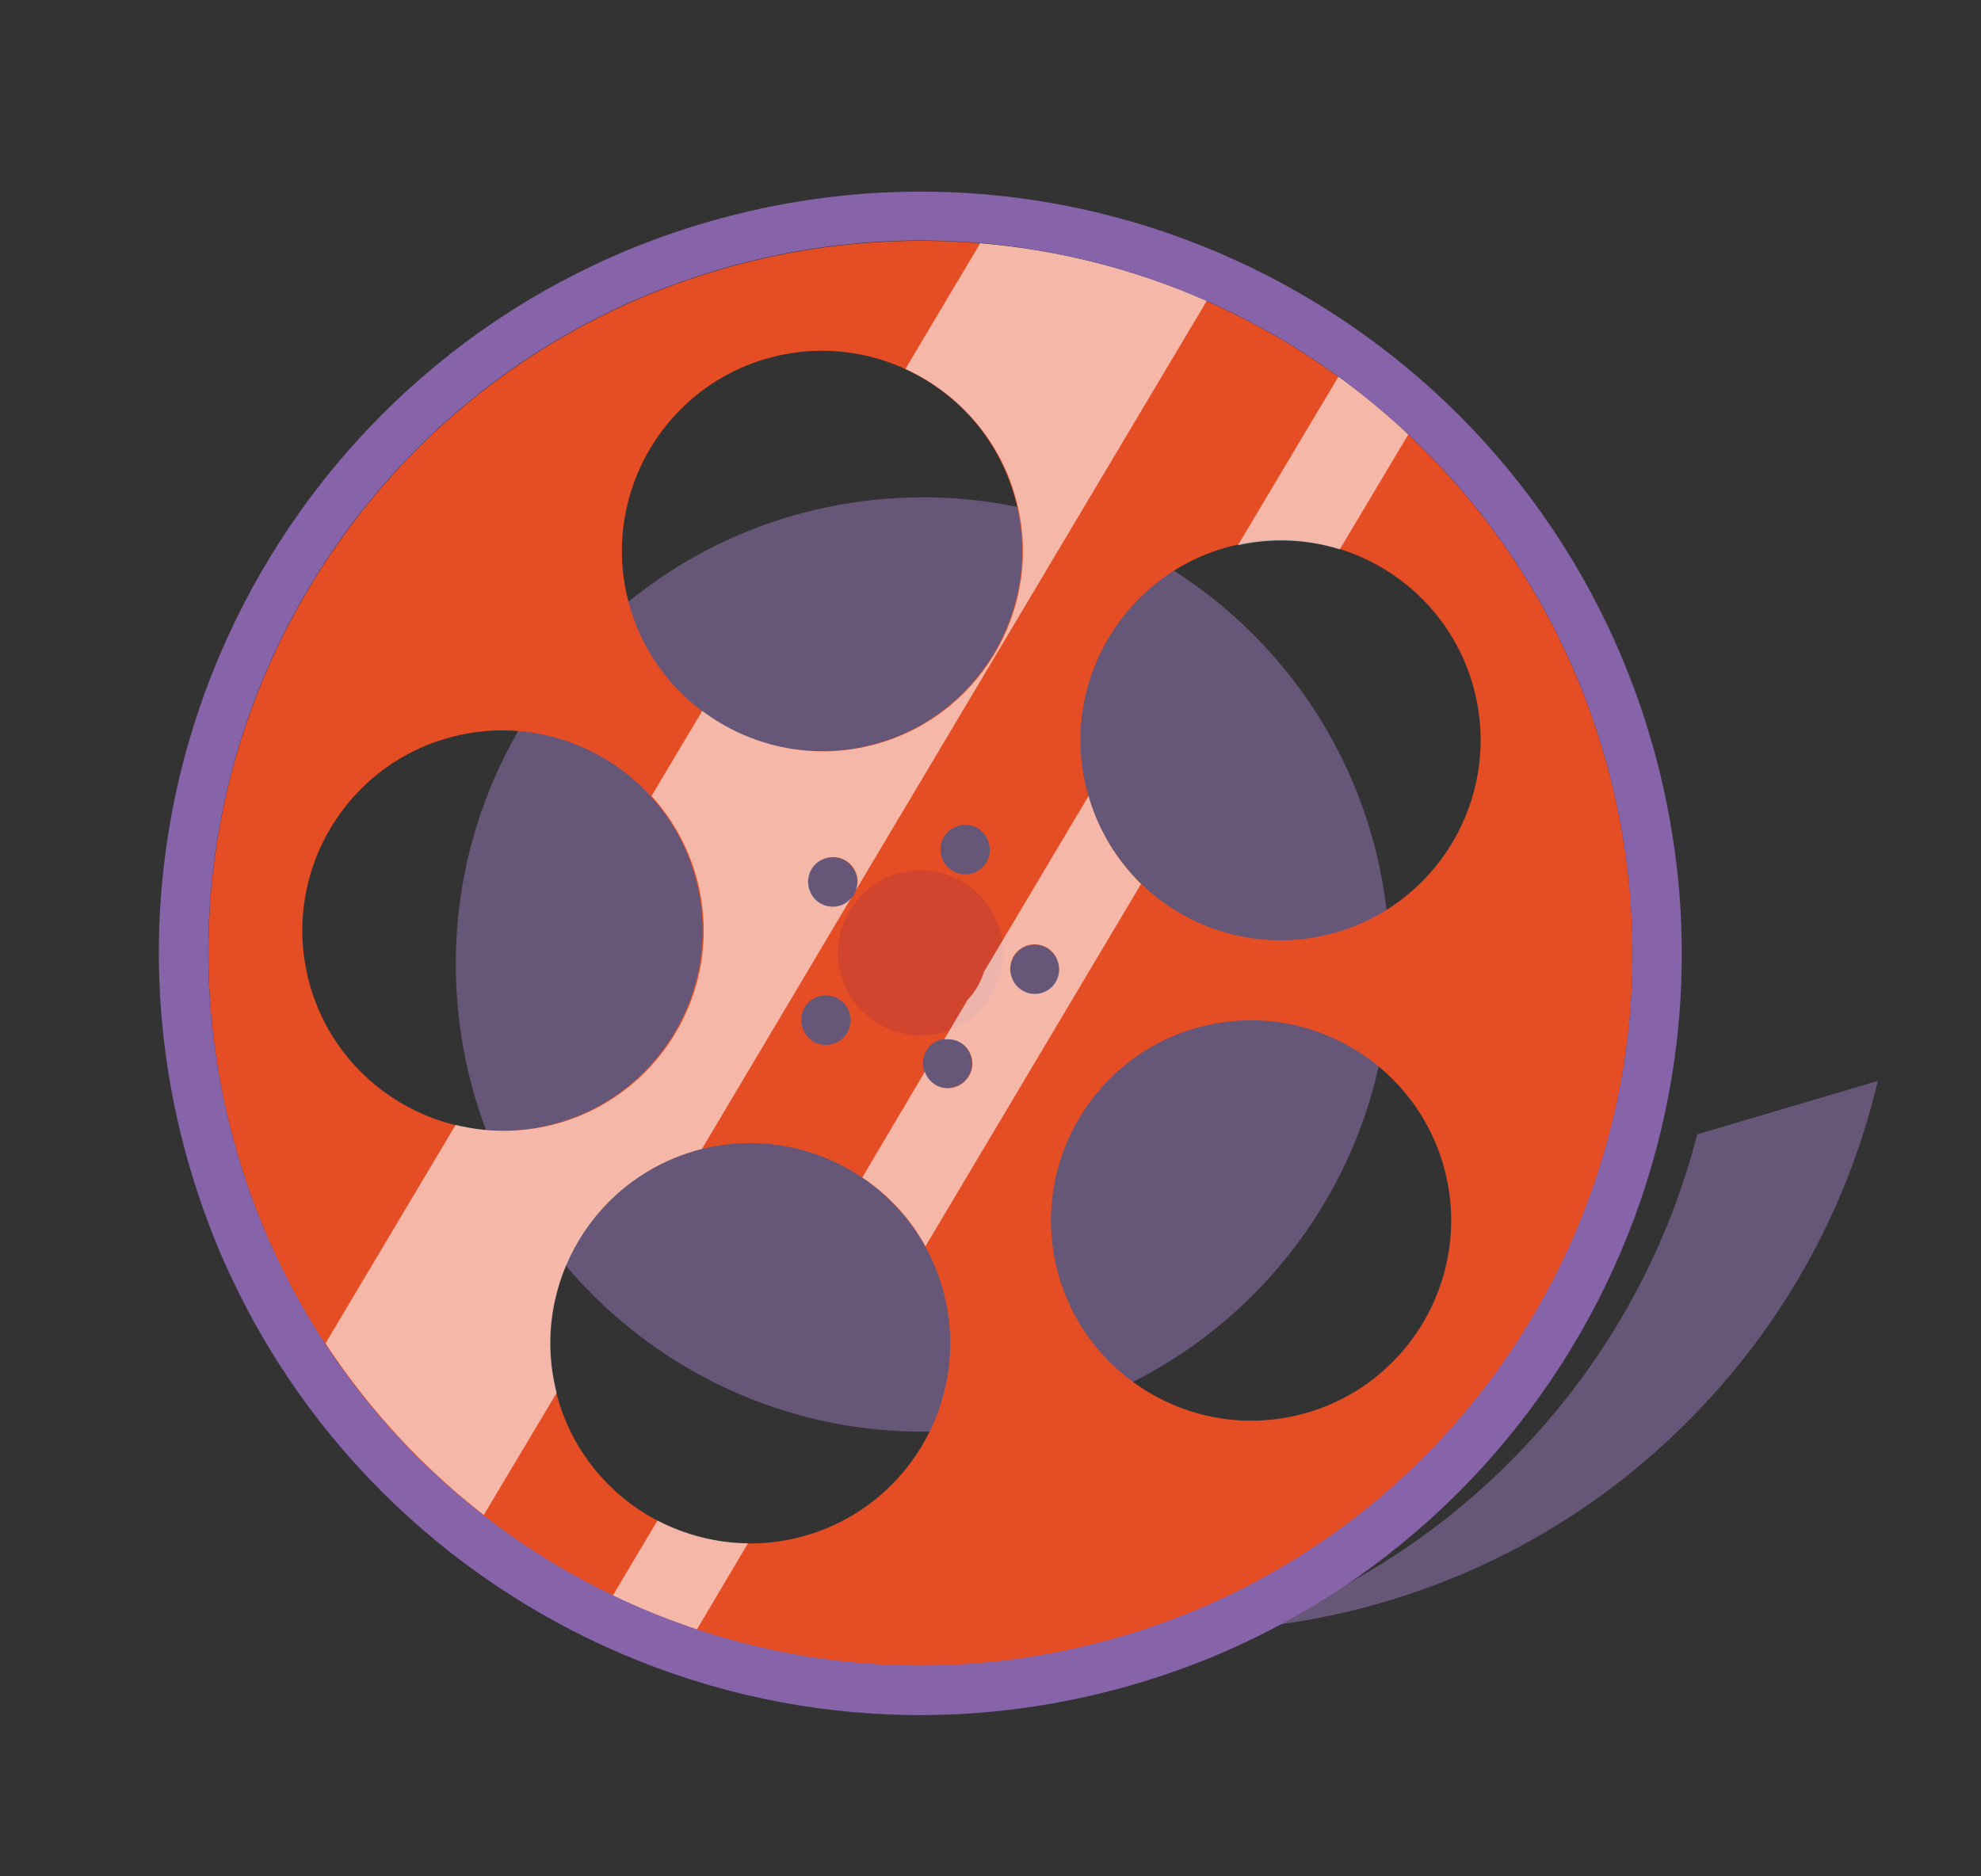 <svg width="171" height="162" viewBox="0 0 171 162" fill="none" xmlns="http://www.w3.org/2000/svg">
<rect x="0" y="0" width="171" height="162" fill="#333333" stroke="none"/>
<path d="M119.846 80.15C118.115 57.941 98.719 41.335 76.523 43.06C54.327 44.785 37.737 64.188 39.468 86.397C41.199 108.605 60.595 125.211 82.79 123.486C104.986 121.761 121.576 102.358 119.846 80.15Z" fill="#665677"/>
<path d="M64.844 22.562C31.887 30.614 11.697 63.885 19.762 96.894C27.827 129.903 61.085 150.115 94.041 142.063C126.998 134.011 147.22 100.732 139.155 67.723C131.09 34.714 97.832 14.502 64.844 22.562ZM66.852 30.783C76.138 28.514 85.469 34.211 87.731 43.472C89.994 52.732 84.31 62.098 75.056 64.359C65.802 66.62 56.439 60.93 54.177 51.67C51.914 42.41 57.598 33.044 66.852 30.783ZM88.814 81.625C89.948 81.348 91.084 82.038 91.368 83.204C91.653 84.369 90.963 85.505 89.83 85.782C88.697 86.059 87.561 85.369 87.276 84.204C86.992 83.038 87.681 81.902 88.814 81.625ZM83.832 75.432C82.699 75.709 81.532 75.026 81.247 73.861C80.962 72.695 81.652 71.559 82.817 71.275C83.981 70.99 85.086 71.688 85.371 72.853C85.655 74.019 84.966 75.155 83.832 75.432ZM69.789 76.66C69.512 75.526 70.194 74.359 71.359 74.074C72.523 73.789 73.659 74.48 73.944 75.645C74.229 76.811 73.539 77.947 72.375 78.232C71.21 78.516 70.074 77.826 69.789 76.66ZM73.356 87.571C73.633 88.705 72.951 89.873 71.786 90.158C70.621 90.442 69.517 89.744 69.232 88.579C68.948 87.413 69.637 86.277 70.77 86C71.903 85.723 73.071 86.406 73.356 87.571ZM26.593 84.444C24.323 75.152 30.015 65.818 39.269 63.557C48.523 61.296 57.886 66.985 60.148 76.246C62.411 85.506 56.727 94.872 47.473 97.133C38.218 99.394 28.856 93.704 26.593 84.444ZM68.853 132.763C59.568 135.032 50.237 129.335 47.974 120.074C45.712 110.814 51.395 101.448 60.65 99.187C69.904 96.926 79.266 102.616 81.529 111.876C83.791 121.136 78.108 130.502 68.853 132.763ZM82.267 93.872C81.134 94.149 79.998 93.458 79.721 92.325C79.444 91.191 80.126 90.023 81.259 89.746C82.392 89.469 83.559 90.152 83.844 91.317C84.129 92.482 83.432 93.587 82.267 93.872ZM80.789 87.824C77.705 88.578 74.61 86.697 73.856 83.611C73.102 80.524 74.98 77.428 78.065 76.674C81.15 75.921 84.244 77.801 84.999 80.888C85.753 83.975 83.874 87.071 80.789 87.824ZM112.095 122.165C102.841 124.426 93.479 118.736 91.216 109.476C88.954 100.215 94.637 90.85 103.892 88.588C113.146 86.327 122.508 92.017 124.771 101.277C127.033 110.537 121.35 119.903 112.095 122.165ZM114.637 80.689C105.351 82.958 96.02 77.261 93.758 68C91.495 58.74 97.179 49.374 106.433 47.113C115.688 44.852 125.05 50.542 127.313 59.802C129.575 69.062 123.891 78.428 114.637 80.689Z" fill="#E54E25"/>
<path d="M146.503 97.936C144.145 107.123 139.62 115.906 132.9 123.489C125.84 131.456 117.22 137.133 107.882 140.55C122.908 139.115 137.405 132.235 148.204 120.05C155.216 112.162 159.83 102.924 162.089 93.327L146.472 97.944L146.503 97.936Z" fill="#665677"/>
<path d="M86.391 80.581C87.33 84.423 84.968 88.271 81.159 89.202C77.35 90.133 73.472 87.776 72.541 83.965C71.61 80.153 73.964 76.274 77.773 75.343C81.582 74.413 85.46 76.769 86.391 80.581Z" fill="#D1442D"/>
<g style="mix-blend-mode:screen" opacity="0.6">
<path d="M64.568 133.242C61.793 133.219 59.117 132.505 56.75 131.281L52.897 137.763C55.241 138.892 57.68 139.865 60.151 140.696L64.544 133.281L64.568 133.242Z" fill="white"/>
</g>
<g style="mix-blend-mode:screen" opacity="0.6">
<path d="M41.757 130.805L48.052 120.255C48.052 120.255 48.021 120.129 48.006 120.066C45.751 110.837 51.38 101.518 60.587 99.202L73.471 77.529C73.186 77.866 72.847 78.116 72.406 78.223C71.273 78.5 70.106 77.817 69.821 76.652C69.536 75.487 70.226 74.35 71.39 74.066C72.555 73.781 73.691 74.472 73.976 75.637C74.084 76.078 74.011 76.463 73.875 76.863L104.17 25.97C98.038 23.263 91.421 21.575 84.61 21.003L78.156 31.859C82.814 33.992 86.494 38.133 87.802 43.487C90.065 52.747 84.381 62.113 75.127 64.374C69.87 65.659 64.619 64.372 60.618 61.377L56.242 68.722C58.117 70.8 59.542 73.356 60.25 76.254C62.513 85.514 56.829 94.88 47.575 97.141C44.773 97.825 41.96 97.778 39.331 97.119L28.096 115.985C31.862 121.707 36.489 126.718 41.796 130.829L41.757 130.805Z" fill="white"/>
</g>
<g style="mix-blend-mode:screen" opacity="0.6">
<path d="M106.858 47.076C109.864 46.408 112.873 46.574 115.651 47.431L121.566 37.508C119.657 35.704 117.654 34.058 115.54 32.505L106.882 47.036L106.858 47.076Z" fill="white"/>
</g>
<g style="mix-blend-mode:screen" opacity="0.6">
<path d="M93.967 68.717L84.936 83.907C84.656 84.81 84.188 85.625 83.525 86.322L81.495 89.755C82.588 89.588 83.614 90.238 83.884 91.341C84.153 92.443 83.471 93.611 82.306 93.895C81.236 94.157 80.186 93.546 79.838 92.529L74.43 101.661C76.662 103.152 78.554 105.159 79.885 107.605L98.493 76.323C96.429 74.29 94.839 71.741 93.982 68.78L93.967 68.717ZM89.823 85.751C88.69 86.028 87.554 85.337 87.269 84.172C86.984 83.006 87.674 81.87 88.807 81.593C89.94 81.316 91.076 82.007 91.361 83.172C91.646 84.337 90.956 85.474 89.823 85.751Z" fill="white"/>
</g>
<path d="M63.836 18.435C28.581 27.049 6.988 62.632 15.607 97.909C24.226 133.186 59.795 154.802 95.05 146.189C130.304 137.575 151.898 101.992 143.278 66.715C134.659 31.438 99.09 9.822 63.836 18.435ZM94.034 142.031C61.077 150.083 27.819 129.871 19.754 96.862C11.689 63.853 31.88 30.582 64.836 22.53C97.793 14.478 131.082 34.682 139.147 67.691C147.212 100.7 127.022 133.971 94.034 142.031Z" fill="#8763AA"/>
</svg>
